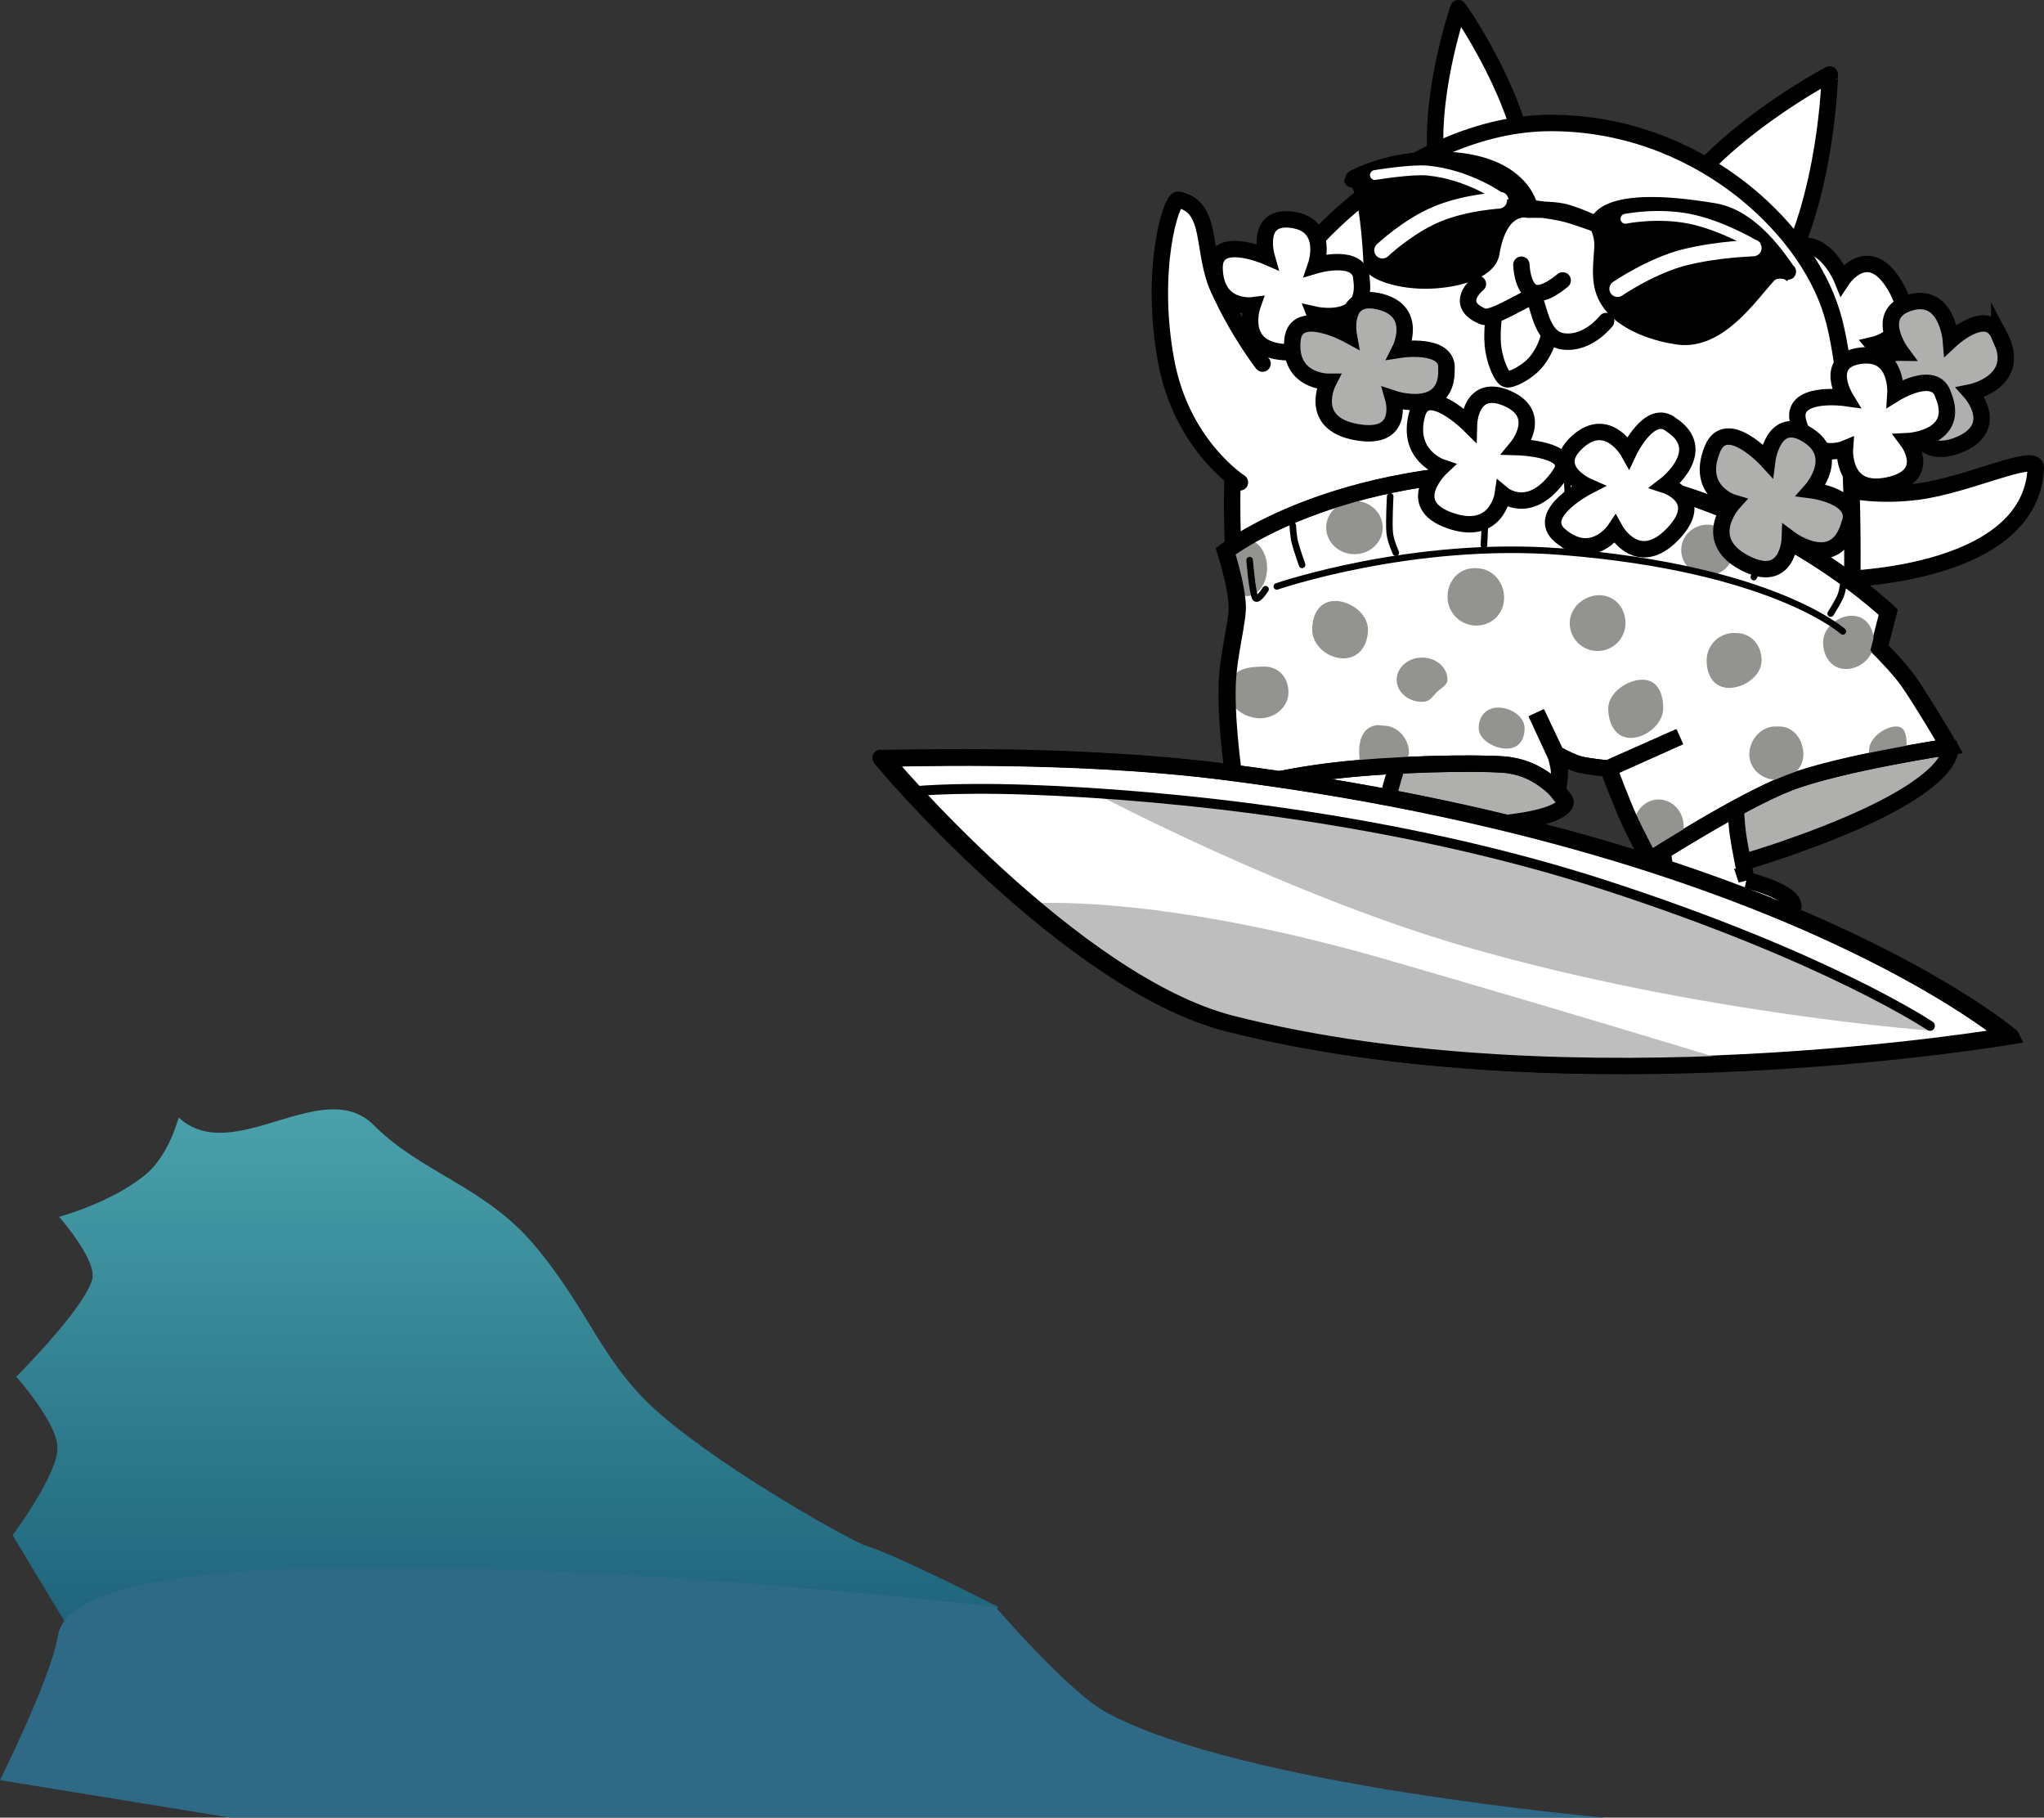 <svg version="1.1" xmlns="http://www.w3.org/2000/svg" xmlns:xlink="http://www.w3.org/1999/xlink" width="311.568" height="276.984" viewBox="0,0,311.568,276.984"><rect x="0" y="0" width="311.568" height="276.984" fill="#333333" stroke="none"/><defs><linearGradient x1="132.712" y1="264.632" x2="132.712" y2="371.46" gradientUnits="userSpaceOnUse" id="color-1"><stop offset="0" stop-color="#49a1ab"/><stop offset="1" stop-color="#0f4e6a"/></linearGradient></defs><g transform="translate(-11.354,-95.583)"><g data-paper-data="{&quot;isPaintingLayer&quot;:true}" fill-rule="nonzero" stroke-linejoin="miter" stroke-miterlimit="10" stroke-dasharray="" stroke-dashoffset="0" style="mix-blend-mode: normal"><path d="M291.143,169.755c0,0 4.866,1.709 12.399,0.766c7.784,-0.974 18.241,-6.157 18.129,-3.628c-0.749,16.982 -30.815,17.005 -30.815,17.005" fill="#ffffff" stroke="#000000" stroke-width="2.5" stroke-linecap="round"/><path d="M243.968,120.058c1.786,11.202 -11.688,13.351 -13.475,2.149c-1.786,-11.202 3.161,-25.339 3.154,-25.374c-0.034,-0.149 8.535,12.023 10.321,23.225z" fill="#ffffff" stroke="#000000" stroke-width="2.5" stroke-linecap="butt"/><path d="M282.471,138.459c-7.365,12.321 -24.42,2.187 -17.054,-10.134c7.365,-12.321 24.813,-21.357 24.834,-21.398c0.087,-0.172 -0.414,19.211 -7.78,31.532z" fill="#ffffff" stroke="#000000" stroke-width="2.5" stroke-linecap="butt"/><path d="M282.883,134.617c5.804,-5.076 9.286,3.58 9.286,3.58c0,0 3.966,-6.002 8.091,1.02c4.216,7.177 -3.278,8.92 -3.278,8.92c0,0 4.304,4.989 -1.419,8.949c-4.604,3.186 -6.608,-6.514 -6.608,-6.514c0,0 -4.623,5.667 -7.572,-0.481c-2.809,-5.858 3.947,-7.497 3.947,-7.497c0,0 -6.205,-5.332 -2.447,-7.976z" fill="#ffffff" stroke="#000000" stroke-width="2.5" stroke-linecap="butt"/><path d="M285.279,224.296c-22.785,8.147 -22.186,3.135 -22.186,3.135c0,0 2.145,-8.192 17.914,-13.846c20.5,-7.35 27.59,-4.165 27.59,-4.165c0,0 1.868,5.871 -23.318,14.876z" fill="#afb0ae" stroke="#000000" stroke-width="2.5" stroke-linecap="butt"/><path d="M224.312,221.539c-24.194,-0.411 -24.562,-4.562 -24.562,-4.562c0,0 7.688,-8.333 24.438,-8.062c21.775,0.351 25.812,8.812 25.812,8.812c0,0 1.056,4.267 -25.688,3.812z" fill="#afb0ae" stroke="#000000" stroke-width="2.5" stroke-linecap="butt"/><path d="M212.933,216.011c0.005,-1.833 -0.852,-14.983 -0.852,-14.983l13.366,7.803c0,0 -2.228,6.477 -2.722,9.371c-0.481,2.818 -0.203,7.773 -0.203,7.773c0,0 10.532,7.361 -5.37,7.062c-25.201,-0.474 -6.698,-7.781 -6.698,-7.781c0,0 2.473,-7.037 2.479,-9.245z" data-paper-data="{&quot;index&quot;:null}" fill="#ffffff" stroke="#000000" stroke-width="2.5" stroke-linecap="butt"/><path d="M277.571,229.688c0,0 19.326,4.716 -5.575,8.621c-15.712,2.464 -6.282,-6.264 -6.282,-6.264l-1.143,-8.357l11.286,-6.214c0,0 0.159,3.453 0.414,5.268c0.307,2.187 1.301,6.947 1.301,6.947z" fill="#ffffff" stroke="#000000" stroke-width="2.5" stroke-linecap="butt"/><path d="M290.606,143.338c3.843,12.717 3.045,43.945 3.045,43.945l-94.035,-4.074c0,0 -1.863,-18.463 2.011,-34.156c3.366,-13.636 24.283,-34.728 46.132,-34.728c21.849,0 38.734,15.403 42.847,29.013z" fill="#ffffff" stroke="#000000" stroke-width="2.5" stroke-linecap="butt"/><path d="M297.718,194.325c0,0 2.97,2.949 4.442,5.022c1.953,2.75 6.246,10.028 6.246,10.028c0,0 -16.443,2.48 -24.284,5.433c-7.364,2.774 -21.422,11.784 -21.422,11.784c0,0 -2.194,-4.119 -3.195,-6.355c-1.068,-2.384 -3.024,-7.534 -3.024,-7.534l10.822,-4.846l-10.893,4.838c0,0 -3.136,-0.279 -4.535,-0.677c-1.281,-0.364 -3.537,-1.617 -3.537,-1.617l-2.868,-6.188l2.913,6.149c0,0 0.561,1.704 0.618,2.742c0.047,0.85 -0.302,3.032 -0.302,3.032c0,0 -2.91,-3.663 -8.275,-4.043c-4.521,-0.32 -16.622,-0.119 -25.492,0.903c-9.322,1.074 -15.316,2.98 -15.316,2.98c0,0 -1.514,-9.741 -1.26,-16.175c0.181,-4.604 1.602,-9.412 1.533,-11.873c-0.087,-3.087 -1.771,-8.339 -1.771,-8.339c0,0 16.386,-12.95 49.143,-12.214c30.204,0.678 51.857,21.5 51.857,21.5z" fill="#ffffff" stroke="#000000" stroke-width="2.5" stroke-linecap="butt"/><path d="M292.406,184.089c0,0 -0.162,1.475 -0.478,2.266c-0.347,0.869 -1.522,2.734 -1.522,2.734" fill="none" stroke="#000000" stroke-width="1" stroke-linecap="round"/><path d="M280.12,177.232c0,0 -0.076,2.22 -0.319,3.291c-0.232,1.022 -1.109,2.995 -1.109,2.995" fill="none" stroke="#000000" stroke-width="1" stroke-linecap="round"/><path d="M250.263,169.232c0,0 0.21,3.239 0.131,4.98c-0.052,1.154 -0.559,4.449 -0.559,4.449" fill="none" stroke="#000000" stroke-width="1" stroke-linecap="round"/><path d="M237.549,168.803c0,0 0.143,4.351 0.143,6.143c0,1.393 -0.143,3.714 -0.143,3.714" fill="none" stroke="#000000" stroke-width="1" stroke-linecap="round"/><path d="M224.12,179.803c0,0 -0.801,-1.726 -0.931,-3.021c-0.152,-1.525 0.074,-5.55 0.074,-5.55" fill="none" stroke="#000000" stroke-width="1" stroke-linecap="round"/><path d="M209.835,181.661c0,0 -0.866,-2.439 -1.121,-3.509c-0.215,-0.901 -0.307,-2.491 -0.307,-2.491" fill="none" stroke="#000000" stroke-width="1" stroke-linecap="round"/><path d="M283.875,136.982c0.016,-0.008 -1.924,-0.665 -3.037,0.556c-2.859,3.139 -7.555,10.162 -13.686,9.316c-2.783,-0.384 -8.507,-1.832 -10.791,-5.77c-1.5,-2.587 -0.777,-5.723 -0.732,-8.129c0.031,-1.677 -0.77,-3.167 -0.77,-3.167c0,0 -3.47,-1.313 -5.14,-1.691c-1.999,-0.452 -5.178,-0.839 -5.178,-0.839c0,0 -1.252,-7.738 -15.239,-7.327c-7.119,0.209 -11.847,2.932 -11.844,2.985c0.006,0.079 2.232,-2.092 2.993,12.871c0.052,1.016 3.534,2.516 8.035,2.549c4.354,0.032 9.723,-1.335 10.196,-4.212c1.272,-7.727 5.607,-6.591 5.607,-6.591c0,0 3.447,-0.101 5.341,0.315c1.768,0.388 5.237,1.995 5.237,1.995c0,0 0.133,-5.026 17.825,-2.042c6.514,1.099 10.974,9.286 11.182,9.18z" fill="#000000" stroke="#000000" stroke-width="2.5" stroke-linecap="butt"/><path d="M257.919,139.588c0,0 5.233,-3.582 10.384,-4.83c5.467,-1.325 10.435,-1.302 10.37,-1.395" fill="none" stroke="#ffffff" stroke-width="2.5" stroke-linecap="round"/><path d="M222.081,133.724c0,0 3.839,-3.63 8.218,-5.474c4.603,-1.938 9.757,-2.095 9.751,-2.162" fill="none" stroke="#ffffff" stroke-width="2.5" stroke-linecap="round"/><path d="M247.385,147.109c0,0 -0.514,2.092 -2.033,3.793c-1.35,1.512 -3.676,2.67 -4.363,2.467c-0.681,-0.201 -1.635,-2.299 -1.984,-4.447c-0.346,-2.13 0.018,-4.855 0.018,-4.855" fill="none" stroke="#000000" stroke-width="2.5" stroke-linecap="round"/><path d="M256.182,144.502c0,0 -2.744,3.6 -6.539,3.108c-3.757,-0.487 -3.681,-6.511 -4.725,-6.75c-0.63,-0.144 -6.067,3.54 -7.493,2.959c-4.661,-1.9 -0.792,-4.964 -0.792,-4.964" fill="none" stroke="#000000" stroke-width="2.5" stroke-linecap="round"/><path d="M249.557,138.312c0,0 -2.739,2.401 -4.354,1.872c-1.852,-0.606 -1.945,-4.262 -1.945,-4.262" fill="none" stroke="#000000" stroke-width="2.5" stroke-linecap="round"/><path d="M220.929,122.258c0,0 5.501,-0.917 8.026,-0.681c6.219,0.583 11.337,4.139 11.355,4.34" fill="none" stroke="#ffffff" stroke-width="1.5" stroke-linecap="round"/><path d="M259.122,128.922c0,0 4.826,-0.982 9.752,0.002c4.886,0.976 9.872,3.919 9.916,3.981" fill="none" stroke="#ffffff" stroke-width="1.5" stroke-linecap="round"/><path d="M200.36,169.09c0,0 -8.854,-5.618 -11.242,-18.441c-2.612,-14.028 0.784,-24.841 1.848,-24.632c5.334,1.05 3.5,7.763 6.106,13.543c2.99,6.629 6.735,11.433 6.735,11.433" fill="#ffffff" stroke="#000000" stroke-width="2.5" stroke-linecap="round"/><path d="M218.908,138.248c0.853,7.09 -7.101,5.297 -7.101,5.297c0,0 2.415,6.155 -4.668,5.7c-7.241,-0.465 -4.86,-7.133 -4.86,-7.133c0,0 -5.7,0.734 -5.784,-5.718c-0.068,-5.19 7.922,-1.719 7.922,-1.719c0,0 -1.854,-6.487 4.027,-5.579c5.602,0.866 3.506,6.913 3.506,6.913c0,0 6.872,-2.02 6.959,2.239z" fill="#ffffff" stroke="#000000" stroke-width="2.5" stroke-linecap="butt"/><path d="M231.846,151.947c0.09,7.148 -8.111,4.398 -8.111,4.398c0,0 1.849,6.408 -5.586,5.095c-7.6,-1.342 -4.321,-7.678 -4.321,-7.678c0,0 -6.108,0.036 -5.46,-6.384c0.522,-5.164 8.57,-0.744 8.57,-0.744c0,0 -1.217,-6.67 4.894,-5.052c5.822,1.541 2.916,7.294 2.916,7.294c0,0 7.494,-1.171 7.099,3.071z" fill="#afb0ae" stroke="#000000" stroke-width="2.5" stroke-linecap="butt"/><path d="M232,186.539c0,-2.416 1.709,-4.375 4.125,-4.375c0.474,0 1.176,0.08 1.596,0.227c1.72,0.603 2.904,2.33 2.904,4.273c0,2.416 -1.834,4.25 -4.25,4.25c-2.416,0 -4.375,-1.959 -4.375,-4.375z" fill="#93948f" stroke="none" stroke-width="0" stroke-linecap="butt"/><path d="M264.875,203.539c0,2.347 -2.625,4.5 -4.938,4.5c-2.313,0 -3.438,-2.153 -3.438,-4.5c0,-2.347 2.875,-4.375 5.188,-4.375c2.313,0 3.188,2.028 3.188,4.375z" fill="#93948f" stroke="none" stroke-width="0" stroke-linecap="butt"/><path d="M250.625,190.539c0,-2.347 2.153,-4.25 4.5,-4.25c2.347,0 4,1.903 4,4.25c0,2.347 -1.903,4.25 -4.25,4.25c-2.347,0 -4.25,-1.903 -4.25,-4.25z" fill="#93948f" stroke="none" stroke-width="0" stroke-linecap="butt"/><path d="M271.5,196.227c0,-2.313 1.875,-4.188 4.188,-4.188c0.281,0 0.806,0.028 1.071,0.081c1.919,0.382 3.116,2.075 3.116,4.107c0,2.313 -2.625,4.188 -4.938,4.188c-2.313,0 -3.438,-1.875 -3.438,-4.188z" fill="#93948f" stroke="none" stroke-width="0" stroke-linecap="butt"/><path d="M286.25,210.539c0,2.14 -1.847,3.875 -4.125,3.875c-2.278,0 -4.125,-1.735 -4.125,-3.875c0,-2.14 1.722,-4.25 4,-4.25c0.101,0 0.701,0.003 0.8,0.01c2.138,0.144 3.45,2.195 3.45,4.24z" fill="#93948f" stroke="none" stroke-width="0" stroke-linecap="butt"/><path d="M297,193.477c0,2.244 -2.11,4.062 -4.25,4.062c-2.14,0 -3.5,-1.819 -3.5,-4.062c0,-2.244 2.235,-4.062 4.375,-4.062c2.14,0 3.375,1.819 3.375,4.062z" fill="#93948f" stroke="none" stroke-width="0" stroke-linecap="butt"/><path d="M268,221.539c0,2.278 -4.438,4.375 -4.438,4.375c0,0 -3.188,-2.097 -3.188,-4.375c0,-2.278 1.707,-4.125 3.812,-4.125c2.106,0 3.812,1.847 3.812,4.125z" fill="#93948f" stroke="none" stroke-width="0" stroke-linecap="butt"/><path d="M219.875,191.539c0,2.416 -1.403,4.375 -3.75,4.375c-2.347,0 -4.75,-1.959 -4.75,-4.375c0,-2.416 1.153,-4.375 3.5,-4.375c2.347,0 5,1.959 5,4.375z" fill="#93948f" stroke="none" stroke-width="0" stroke-linecap="butt"/><path d="M207.75,201.102c0,2.244 -2.069,3.938 -4.312,3.938c-1.714,0 -3.681,-0.937 -4.277,-2.439c-0.184,-0.464 -0.035,-2.344 -0.035,-2.874c0,-2.244 2.694,-2.562 4.938,-2.562c2.244,0 3.688,1.694 3.688,3.938z" fill="#93948f" stroke="none" stroke-width="0" stroke-linecap="butt"/><path d="M226.125,210.289c0,2.39 -7.506,1.36 -7.5,1.25c-0.455,-3.626 0.772,-5.228 2.677,-5.465c0.189,-0.023 0.755,0.09 0.948,0.09c2.14,0 3.875,1.985 3.875,4.125z" fill="#93948f" stroke="none" stroke-width="0" stroke-linecap="butt"/><path d="M243.75,206.539c0,1.726 -0.817,3.125 -2.75,3.125c-1.933,0 -4.25,-1.399 -4.25,-3.125c0,-1.726 1.067,-3.125 3,-3.125c1.933,0 4,1.399 4,3.125z" fill="#93948f" stroke="none" stroke-width="0" stroke-linecap="butt"/><path d="M232,199.164c0,0.836 -1.099,1.35 -1.676,1.94c-0.711,0.725 -1.018,1.435 -2.199,1.435c-2.14,0 -3.875,-1.511 -3.875,-3.375c0,-1.864 1.735,-3.375 3.875,-3.375c2.14,0 3.875,1.511 3.875,3.375z" fill="#93948f" stroke="none" stroke-width="0" stroke-linecap="butt"/><path d="M302,209.977c0,2.037 -5.75,2.037 -5.75,0c0,-2.037 2.537,-3.688 4.125,-3.688c1.588,0 1.625,1.651 1.625,3.688z" fill="#93948f" stroke="none" stroke-width="0" stroke-linecap="butt"/><path d="M222.125,175.977c0,2.244 -1.931,4.062 -4.312,4.062c-2.382,0 -4.312,-1.819 -4.312,-4.062c0,-2.244 1.931,-4.062 4.312,-4.062c2.382,0 4.312,1.819 4.312,4.062z" fill="#93948f" stroke="none" stroke-width="0" stroke-linecap="butt"/><path d="M204.5,182.141c0,2.36 -1.371,4.273 -3.062,4.273c-1.691,0 -3.062,-1.913 -3.062,-4.273c0,-2.36 1.371,-4.273 3.062,-4.273c1.691,0 3.062,1.913 3.062,4.273z" fill="#93948f" stroke="none" stroke-width="0" stroke-linecap="butt"/><path d="M275.625,179.414c0,2.14 -1.791,3.875 -4,3.875c-2.209,0 -4,-1.735 -4,-3.875c0,-2.14 1.791,-3.875 4,-3.875c2.209,0 4,1.735 4,3.875z" fill="#93948f" stroke="none" stroke-width="0" stroke-linecap="butt"/><path d="M205.977,184.946c0,0 20.625,-7.094 43.406,-5.292c32.224,2.549 42.879,12.149 42.879,12.149" fill="none" stroke="#000000" stroke-width="1" stroke-linecap="round"/><path d="M204.263,185.375c0,0 -1.219,1.961 -1.586,1.293c-0.432,-0.788 -0.843,-5.722 -0.843,-5.722" fill="none" stroke="#000000" stroke-width="1" stroke-linecap="round"/><path d="M297.843,194.325c0,0 2.97,2.949 4.442,5.022c1.953,2.75 6.246,10.028 6.246,10.028c0,0 -16.443,2.48 -24.284,5.433c-7.364,2.774 -21.422,11.784 -21.422,11.784c0,0 -2.194,-4.119 -3.195,-6.355c-1.068,-2.384 -3.024,-7.534 -3.024,-7.534l10.822,-4.846l-10.893,4.838c0,0 -3.136,-0.279 -4.535,-0.677c-1.281,-0.364 -3.537,-1.617 -3.537,-1.617l-2.868,-6.188l2.913,6.149c0,0 0.561,1.704 0.618,2.742c0.047,0.85 -0.302,3.032 -0.302,3.032c0,0 -2.91,-3.663 -8.275,-4.043c-4.521,-0.32 -16.622,-0.119 -25.492,0.903c-9.322,1.074 -15.316,2.98 -15.316,2.98c0,0 -1.514,-9.741 -1.26,-16.175c0.181,-4.604 1.602,-9.412 1.533,-11.873c-0.087,-3.087 -1.771,-8.339 -1.771,-8.339c0,0 16.386,-12.95 49.143,-12.214c30.204,0.678 51.857,21.5 51.857,21.5z" fill="none" stroke="#000000" stroke-width="2.5" stroke-linecap="butt"/><path d="M266.114,160.327c5.974,3.925 -0.894,9.183 -0.894,9.183c0,0 6.345,2.054 1.096,7.48c-5.366,5.547 -8.781,-0.716 -8.781,-0.716c0,0 -3.389,5.083 -8.346,0.952c-3.988,-3.323 4.179,-7.518 4.179,-7.518c0,0 -6.209,-2.724 -1.448,-6.883c4.536,-3.962 7.676,1.666 7.676,1.666c0,0 3.224,-6.865 6.518,-4.164z" fill="#ffffff" stroke="#000000" stroke-width="2.5" stroke-linecap="butt"/><path d="M249.136,167.884c-4.516,6.554 -8.712,3.04 -8.712,3.04c0,0 -0.924,6.476 -8.052,3.987c-7.286,-2.544 -1.312,-8.126 -1.312,-8.126c0,0 -5.377,-1.802 -3.707,-8.035c1.344,-5.014 7.92,1.499 7.92,1.499c0,0 0.16,-6.485 5.932,-3.908c5.499,2.456 1.416,7.373 1.416,7.373c0,0 9.219,0.244 6.514,4.17z" fill="#ffffff" stroke="#000000" stroke-width="2.5" stroke-linecap="butt"/><path d="M316.107,146.674c3.758,7.076 -4.363,8.705 -4.363,8.705c0,0 4.814,5.402 -1.94,8.054c-6.904,2.711 -7.489,-5.35 -7.489,-5.35c0,0 -4.974,3.29 -7.753,-3.454c-2.235,-5.425 6.621,-5.307 6.621,-5.307c0,0 -4.433,-6 1.396,-7.643c5.553,-1.565 6.143,5.717 6.143,5.717c0,0 5.522,-5.159 7.385,-0.721z" fill="#afb0ae" stroke="#000000" stroke-width="2.5" stroke-linecap="butt"/><path d="M307.58,155.82c2.708,6.608 -5.437,6.994 -5.437,6.994c0,0 3.965,5.29 -2.984,6.736c-7.104,1.478 -6.582,-5.584 -6.582,-5.584c0,0 -5.299,2.224 -7.097,-3.973c-1.446,-4.985 7.18,-3.764 7.18,-3.764c0,0 -3.512,-5.761 2.398,-6.449c5.631,-0.655 5.219,5.731 5.219,5.731c0,0 6.087,-3.774 7.303,0.308z" fill="#ffffff" stroke="#000000" stroke-width="2.5" stroke-linecap="butt"/><path d="M293.253,175.49c-2.141,7.403 -9.077,2.213 -9.077,2.213c0,0 -0.239,7.144 -6.895,3.656c-6.803,-3.565 -1.714,-9.164 -1.714,-9.164c0,0 -5.816,-1.714 -3.2,-8.154c2.104,-5.181 8.375,1.69 8.375,1.69c0,0 0.921,-7.234 6.224,-3.811c5.052,3.261 0.498,8.364 0.498,8.364c0,0 7.485,0.941 5.789,5.205z" fill="#afb0ae" stroke="#000000" stroke-width="2.5" stroke-linecap="butt"/><path d="M317.295,253.435c0,0 -66.636,11.381 -118.837,-1.915c-24.096,-6.137 -53.279,-40.657 -52.872,-40.46c0.477,0.231 27.195,-1.071 52.294,2.123c84.914,10.807 119.415,40.252 119.415,40.252z" fill="#ffffff" stroke="#000000" stroke-width="2.5" stroke-linecap="butt"/><path d="M306.123,252.677c0,0 -35.737,-2.539 -71.361,-12.817c-26.626,-7.682 -55.591,-22.914 -55.591,-22.914c0,0 35.483,0.77 62.259,9.092c14.484,4.501 28.132,8.872 38.621,13.341c16.457,7.012 26.072,13.298 26.072,13.298z" fill="#bebebe" stroke="none" stroke-width="0" stroke-linecap="butt"/><path d="M167.852,233.284c0,0 19.087,-1.788 54.711,8.49c26.626,7.682 52.291,15.515 52.291,15.515c0,0 -53.35,1.014 -80.126,-7.308c-14.484,-4.501 -26.876,-16.697 -26.876,-16.697z" data-paper-data="{&quot;index&quot;:null}" fill="#bebebe" stroke="none" stroke-width="0" stroke-linecap="butt"/><path d="M317.881,253.502c0,0 -66.636,11.381 -118.837,-1.915c-24.096,-6.137 -53.279,-40.657 -52.872,-40.46c0.477,0.231 27.195,-1.071 52.294,2.123c84.914,10.807 119.415,40.251 119.415,40.251z" fill="none" stroke="#000000" stroke-width="2.5" stroke-linecap="butt"/><path d="M149.83,216.247c0,0 5.877,-0.754 18.404,-0.311c21.468,0.758 56.222,4.282 87.884,14.564c34.011,11.045 49.422,21.419 49.422,21.419" fill="none" stroke="#000000" stroke-width="1.5" stroke-linecap="round"/><path d="M48.111,371.46l-35.094,-5.706l8.827,-22.006l-8.573,-14.212c0,0 6.748,-9.011 6.845,-13.207c0.089,-3.82 -6.285,-10.947 -6.285,-10.947c0,0 10.374,-10.344 11.58,-14.842c0.78,-2.909 -5.048,-9.525 -5.048,-9.525c0,0 8.027,-2.154 13.217,-6.473c3.627,-3.018 4.976,-8.689 5.017,-8.651c8.311,7.622 21.955,-6.662 29.757,1.177c7.209,7.244 16.976,9.335 24.518,18.335c8.561,10.215 10.252,18.082 19.29,25.825c10.566,9.053 29.492,19.428 31.091,19.88c4.356,1.232 20.383,9.409 20.383,9.409z" fill="url(#color-1)" stroke="none" stroke-width="0" stroke-linecap="butt"/><path d="M46.448,372.567l-35.094,-5.706c0,0 7.819,-15.674 8.827,-22.006c3.278,-20.605 142.911,-4.402 142.911,-4.402c0,0 11.07,12.898 16.864,16.061c20.604,11.246 76.02,16.053 76.02,16.053z" fill="#2e6a86" stroke="none" stroke-width="0" stroke-linecap="butt"/></g></g></svg>
